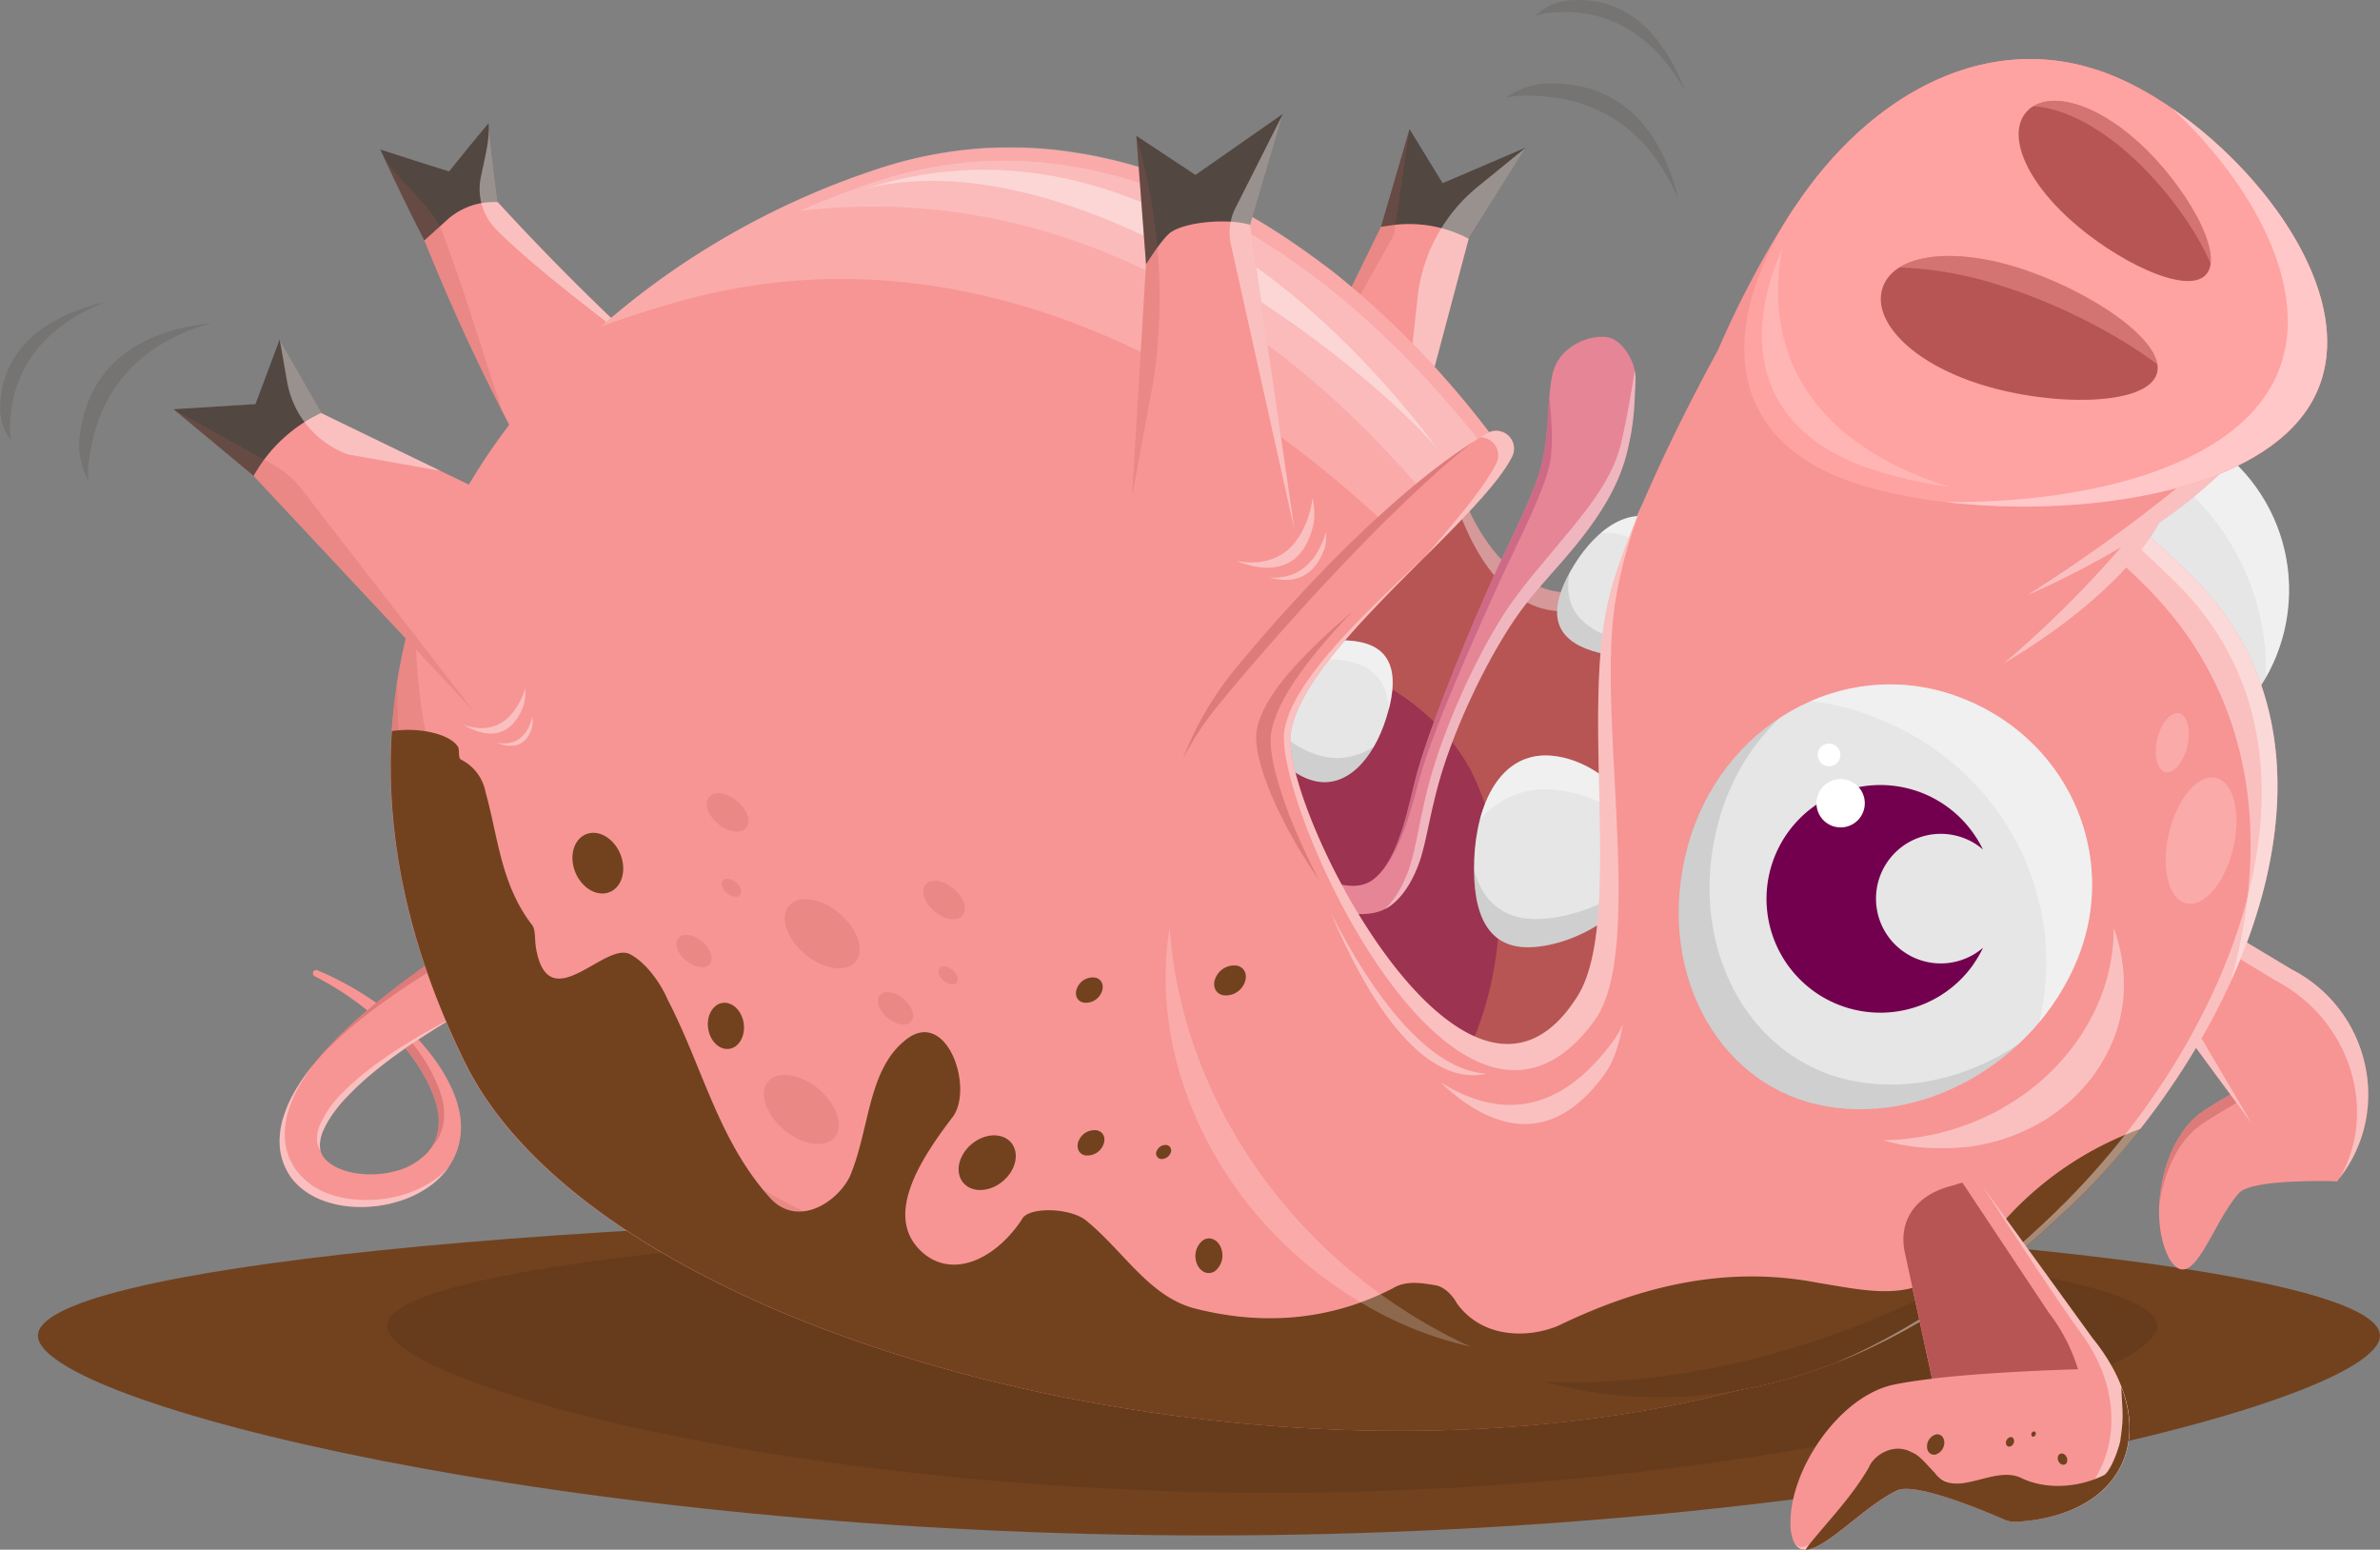 <svg xmlns="http://www.w3.org/2000/svg" xmlns:xlink="http://www.w3.org/1999/xlink" viewBox="0 0 569.39 370.71"><rect x="0" y="0" width="569.39" height="370.71" fill="#808080" stroke="none"/><defs><clipPath id="a" transform="translate(-15.31 -114.64)"><rect width="600" height="600" fill="none"/></clipPath></defs><g clip-path="url(#a)"><path d="M304.54,481.94c154.73,0,280.15-31.82,280.15-47.79s-125.42-28.89-280.15-28.89S24.39,418.19,24.39,434.15,149.82,481.94,304.54,481.94Z" transform="translate(-15.31 -114.64)" fill="#72421f"/><path d="M125.16,167.84l-8.31,4.32q-5.55-10.77-10.55-21.75,8.19,2.66,16.44,5.24,4.67-5.82,9.44-11.53.91,9.47,2.22,18.89Q129.78,165.4,125.16,167.84Z" transform="translate(-15.31 -114.64)" fill="#534741"/><path d="M134.4,163a591.69,591.69,0,0,0,44.53,43.71q-15.37,14.76-30.21,30.43a483.05,483.05,0,0,1-31.87-65l5.28-4.77A16.63,16.63,0,0,1,134.4,163Z" transform="translate(-15.31 -114.64)" fill="#f79594"/><path d="M130.31,157.19c.89-4.49,2.24-9.18,1.87-13.07q.91,9.47,2.22,18.89a591.69,591.69,0,0,0,44.53,43.71c-14.12-12.48-31.28-23.81-44.69-36.95A13.84,13.84,0,0,1,130.31,157.19Z" transform="translate(-15.31 -114.64)" fill="#fff" opacity="0.4"/><path d="M135.57,213.22q-10.36-20.15-18.72-41.06-5.55-10.77-10.55-21.75c3.33,7.32,10.65,11.43,14.36,18.61C125.51,181.17,130.26,197.49,135.57,213.22Z" transform="translate(-15.31 -114.64)" fill="#b75554" opacity="0.2"/><path d="M319.65,471.73c117,0,211.76-26.58,211.76-39.91s-94.81-24.14-211.76-24.14-211.76,10.8-211.76,24.14S202.7,471.73,319.65,471.73Z" transform="translate(-15.31 -114.64)" opacity="0.1"/><path d="M90.51,348.12l1.58.84a72.45,72.45,0,0,1,11.07,7.37c-1.74,1.48-3.46,3-5.14,4.6L96.92,362c-.73.71-1.45,1.44-2.16,2.18s-1.42,1.49-2.12,2.27c-1,1.16-2,2.36-3,3.61A52,52,0,0,0,86,375.41c-.28.48-.55,1-.82,1.48a28.24,28.24,0,0,0-2,4.85,19.3,19.3,0,0,0-.94,6.71q0,.53.09,1.05a14.72,14.72,0,0,0,1.13,4.15c.15.33.31.65.48,1A14.74,14.74,0,0,0,85,396.43c.21.28.44.55.67.81l.63.67.19.18c.18.17.35.33.54.49l.24.21.49.4.35.26.28.2c.29.21.59.4.89.59h0a19.72,19.72,0,0,0,2.75,1.39,24.74,24.74,0,0,0,6.75,1.61,30.42,30.42,0,0,0,13-1.6,25.54,25.54,0,0,0,5.94-3,19.5,19.5,0,0,0,4.91-4.81,16.41,16.41,0,0,0,2.69-6.44,18.25,18.25,0,0,0-.08-6.72,24,24,0,0,0-.85-3.15,28.49,28.49,0,0,0-1.2-2.9,39.33,39.33,0,0,0-3-5.29,50.84,50.84,0,0,0-4.78-6c3.43-2.27,7-4.43,10.58-6.51.81,1.54-3.7-7.19-5.91-13.27-4.39,3-8.71,6.14-12.91,9.49-.62.49-1.23,1-1.84,1.5h0a74.69,74.69,0,0,0-12.47-7.09l-1.65-.73A.79.79,0,0,0,90.51,348.12Zm5.15,32c.76-1,1.6-2,2.47-2.9a66.76,66.76,0,0,1,5.78-5.45c.69-.58,1.39-1.15,2.09-1.71,1.39-1.11,2.83-2.19,4.28-3.24l2-1.42a46.9,46.9,0,0,1,4.27,6.18,35.9,35.9,0,0,1,2.35,4.89,24.13,24.13,0,0,1,.82,2.49,16.1,16.1,0,0,1,.45,2.46,12.82,12.82,0,0,1-.33,4.74,10.56,10.56,0,0,1-2.09,4,15.64,15.64,0,0,1-8.08,4.69,22.94,22.94,0,0,1-9.78.35,16.18,16.18,0,0,1-4.31-1.43l-.62-.36a6.9,6.9,0,0,1-.63-.42l-.12-.09c-.17-.12-.33-.25-.49-.38l-.24-.23-.31-.3c-.17-.19-.33-.38-.47-.57a4.65,4.65,0,0,1-.87-2.74A7.38,7.38,0,0,1,92,387a12.58,12.58,0,0,1,.62-1.89c.14-.32.29-.65.45-1A24.78,24.78,0,0,1,95.66,380.13Z" transform="translate(-15.31 -114.64)" fill="#f79594"/><path d="M91.14,387.3a5.15,5.15,0,0,0,.91,2.74,5.18,5.18,0,0,1-.21-1.39,9.25,9.25,0,0,1,.82-3.57,28.53,28.53,0,0,1,5.47-7.85,72.18,72.18,0,0,1,7.87-7.16c2-1.62,4.13-3.16,6.29-4.66.87-.6,1.74-1.2,2.62-1.79l.49-.31q4.88-3.22,10-6.17-4.79,2.43-9.37,5.09c-.18.1-.35.19-.52.3-.94.55-1.88,1.12-2.81,1.69-2.31,1.43-4.56,2.9-6.72,4.46a67.88,67.88,0,0,0-8.37,7,25.84,25.84,0,0,0-5.71,7.91A9,9,0,0,0,91.14,387.3Z" transform="translate(-15.31 -114.64)" fill="#fff" opacity="0.4"/><path d="M86,375.41a31,31,0,0,0-2.86,6.33,18.68,18.68,0,0,0-.85,7.76,14.72,14.72,0,0,0,1.13,4.15,14,14,0,0,0,2.32,3.59,17,17,0,0,0,6.37,4.39,24.74,24.74,0,0,0,6.75,1.61,30.42,30.42,0,0,0,13-1.6,25.54,25.54,0,0,0,5.94-3,19.5,19.5,0,0,0,4.91-4.81l.06-.09a20.28,20.28,0,0,1-3.66,3.23,25.74,25.74,0,0,1-5.94,3,30.42,30.42,0,0,1-13,1.6A24.53,24.53,0,0,1,93.36,400,16.94,16.94,0,0,1,87,395.57,13.83,13.83,0,0,1,84.68,392a14.63,14.63,0,0,1-1.13-4.15,18.7,18.7,0,0,1,.85-7.76,30.67,30.67,0,0,1,2.86-6.32A46.93,46.93,0,0,1,90.48,369l-.87,1.08A52,52,0,0,0,86,375.41Z" transform="translate(-15.31 -114.64)" fill="#fff" opacity="0.4"/><path d="M118.91,376.48a24.13,24.13,0,0,1,.82,2.49,16.1,16.1,0,0,1,.45,2.46,12.82,12.82,0,0,1-.33,4.74,10.27,10.27,0,0,1-1.26,2.8c.16-.17.33-.33.48-.51a10.41,10.41,0,0,0,2.09-4,12.78,12.78,0,0,0,.33-4.73,15.88,15.88,0,0,0-.45-2.46,24.3,24.3,0,0,0-.82-2.5,35.79,35.79,0,0,0-2.35-4.88,45.89,45.89,0,0,0-3.87-5.68l-1.71,1.16a46.9,46.9,0,0,1,4.27,6.18A35.9,35.9,0,0,1,118.91,376.48Z" transform="translate(-15.31 -114.64)" fill="#b75554" opacity="0.4"/><path d="M120.07,343.53c-4.39,3-8.71,6.14-12.91,9.49-.62.49-1.23,1-1.84,1.5s-1.45,1.19-2.16,1.81c-1.74,1.48-3.46,3-5.14,4.6a85.42,85.42,0,0,0-8.41,9.12c-.54.71-1.08,1.43-1.6,2.18a55.61,55.61,0,0,1,4.59-5.51,92.64,92.64,0,0,1,10.26-9.19c2-1.59,4.08-3.1,6.16-4.55.85-.6,4-2.75,4.76-3.23q3.47-2.25,7-4.36C120.53,344.77,120.3,344.15,120.07,343.53Z" transform="translate(-15.31 -114.64)" fill="#b75554" opacity="0.4"/><polygon points="338.99 59.03 351.37 57.11 364.97 35.33 345.13 43.82 337.22 30.9 330.39 54.24 338.99 59.03" fill="#534741"/><path d="M366.68,171.75h0a30.56,30.56,0,0,0-18.47-3.22l-2.51.36-29.84,60.88,32,12.61Z" transform="translate(-15.31 -114.64)" fill="#f79594"/><polygon points="337.22 30.9 330.39 54.24 300.55 115.13 333.51 56.13 337.22 30.9" fill="#b75554" opacity="0.2"/><path d="M348.53,240l18.15-68.28h0L380.27,150l-11.41,9.29a39.73,39.73,0,0,0-14.41,26.49Z" transform="translate(-15.31 -114.64)" fill="#fff" opacity="0.4"/><path d="M461,437.21c15.25-6.38,23.28-13.63,26.15-21.76-36,25.25-80.47,36.05-125.78,10.05-60.46-34.69-78.78-110.12-43.61-153.37,11.64-14.32,34.66-39.69,54.81-52.79a218,218,0,0,0-38-39.44h0L332.06,178l-.05,0-2.39-1.79-.05,0q-3.68-2.7-7.45-5.18l0,0c-.79-.52-1.58-1-2.38-1.53l-.26-.16c-.76-.48-1.53-1-2.3-1.42l-.18-.11c-2.5-1.5-5-2.92-7.59-4.26l-.36-.18-2.16-1.1-.45-.22-2.24-1.07-.28-.14a122.84,122.84,0,0,0-18.82-7h0c-1.17-.32-2.34-.63-3.51-.92l-.15,0c-1.07-.26-2.16-.5-3.24-.73l-.45-.1c-1.08-.22-2.17-.43-3.26-.62l-.16,0q-3.46-.6-7-1l-.62-.06c-.94-.09-1.89-.17-2.83-.23l-.74-.06c-1.06-.06-2.12-.11-3.19-.14h-.22c-1.15,0-2.31,0-3.46,0l-.75,0c-.87,0-1.75,0-2.62.07l-1.11,0c-.79,0-1.59.09-2.38.15l-1.09.09a101,101,0,0,0-22.21,4.51c-77.28,24.83-152.59,106-99.63,214C162.28,441.69,349,484.09,461,437.21Z" transform="translate(-15.31 -114.64)" fill="#f79594"/><path d="M425.78,448.55c-114.45,6.84-253.83-40.3-288.09-103-17.44-31.93-24.07-61.18-22.79-87.24-10.18,31.78-8.67,69.12,11.57,110.37C158.74,434.48,313.58,475.41,425.78,448.55Z" transform="translate(-15.31 -114.64)" fill="#b75554" opacity="0.2"/><path d="M487.1,415.45l-.85.59.79-.44ZM461,437.21c7.61-3.18,13.42-6.59,17.69-10.2q-2.46,1.15-5.24,2.26c-113.86,45.55-305.84-.48-343.75-74.94-14-27.53-19.79-53.23-19.34-76.67-4.27,27.25-.11,57.87,16.16,91C162.28,441.69,349,484.09,461,437.21Z" transform="translate(-15.31 -114.64)" fill="#b75554" opacity="0.2"/><path d="M236.79,326.2c1.31-1.46,4.33-1,6.75,1.1s3.31,4.93,2,6.39-4.33,1-6.74-1.11S235.49,327.66,236.79,326.2Z" transform="translate(-15.31 -114.64)" fill="#b75554" opacity="0.2"/><path d="M243.24,346.72c1.14,1,1.56,2.31.95,3s-2,.46-3.16-.51-1.56-2.31-.95-3S242.11,345.75,243.24,346.72Z" transform="translate(-15.31 -114.64)" fill="#b75554" opacity="0.2"/><path d="M204.12,331.25c2.35-2.64,7.8-1.75,12.16,2s6,8.89,3.63,11.52-7.8,1.75-12.16-2S201.76,333.88,204.12,331.25Z" transform="translate(-15.31 -114.64)" fill="#b75554" opacity="0.2"/><ellipse cx="229.56" cy="355.83" rx="3" ry="4.87" transform="translate(-206.09 189.96) rotate(-50.22)" fill="#b75554" opacity="0.2"/><path d="M185,305.25c1.3-1.46,4.32-1,6.74,1.1s3.32,4.93,2,6.39-4.32,1-6.74-1.1S183.66,306.71,185,305.25Z" transform="translate(-15.31 -114.64)" fill="#b75554" opacity="0.2"/><path d="M191.42,325.77c1.13,1,1.55,2.31.94,3s-2,.45-3.16-.52-1.56-2.31-.94-3S190.28,324.8,191.42,325.77Z" transform="translate(-15.31 -114.64)" fill="#b75554" opacity="0.2"/><path d="M199.13,373.28c2.36-2.64,7.8-1.75,12.16,2s6,8.89,3.64,11.52-7.81,1.75-12.17-2S196.77,375.91,199.13,373.28Z" transform="translate(-15.31 -114.64)" fill="#b75554" opacity="0.2"/><path d="M183.36,339.91c2,1.75,2.81,4.17,1.7,5.4s-3.65.82-5.7-.93-2.81-4.17-1.7-5.4S181.32,338.16,183.36,339.91Z" transform="translate(-15.31 -114.64)" fill="#b75554" opacity="0.2"/><path d="M365.19,376.24l24.92,1a29.25,29.25,0,0,0,6.62-7.75c11.22-18.2,7.36-81.27,13.45-110.65.82-3.94,1.55-7.93,2.31-12-31.51,26.52-45.83-10-46.87-12.85-16.28,17.65-38.69,40.16-46.43,55.78l14.93,51.42C343,355.43,354.1,369.21,365.19,376.24Z" transform="translate(-15.31 -114.64)" fill="#b75554"/><path d="M363.92,235.82c2.06,5.44,14.64,42.71,47.86,14.81.23-1.26.47-2.52.71-3.8-31.51,26.52-45.83-10-46.87-12.85Z" transform="translate(-15.31 -114.64)" fill="#fff" opacity="0.4"/><path d="M367.21,299c-7-13.29-21.23-23-36.83-27.35l-12.52,13.48,26.19,90.25,16.32.63C376.12,356.12,378.19,319.88,367.21,299Z" transform="translate(-15.31 -114.64)" fill="#73004e" opacity="0.4"/><path d="M408.85,320.63c1.82-11.94-10.73-24.4-22.65-25.23s-17.69,11.49-18.2,24.82,3.28,21.56,13.86,21S407,332.6,408.85,320.63Z" transform="translate(-15.31 -114.64)" fill="#e6e6e6"/><path d="M381.86,341.25c9.23-.48,21.44-6.68,25.66-16.17-6.91,5.59-16,9-23.51,9.39-8.73.43-13.79-3.86-16.05-11.59C368,334.63,372,341.74,381.86,341.25Z" transform="translate(-15.31 -114.64)" opacity="0.1"/><path d="M419.27,265.57c5.78-7.34,2.09-20.51-5.61-25.62s-16.29,1-21.71,9.76-6,15.75,1.3,19.43S413.46,272.91,419.27,265.57Z" transform="translate(-15.31 -114.64)" fill="#e6e6e6"/><path d="M393.25,269.14c5.86,2.93,15.25,3.58,21.76,0a35.58,35.58,0,0,1-17.14-3.28c-6.23-3.13-8.25-8-7.09-14.14C386.48,259.53,386.49,265.74,393.25,269.14Z" transform="translate(-15.31 -114.64)" opacity="0.1"/><path d="M386.71,303.53c7.6.53,15.37,4.26,21.55,9.73-2.76-9.23-12.61-17.2-22.06-17.86-9-.63-14.5,6.25-16.87,15.41A20.26,20.26,0,0,1,386.71,303.53Z" transform="translate(-15.31 -114.64)" fill="#fff" opacity="0.4"/><path d="M317,278c-3.75,8.41,3,20.09,11.56,23.1s15.31-4.89,18.36-14.58,1.93-16.49-5.95-18.23S320.78,269.6,317,278Z" transform="translate(-15.31 -114.64)" fill="#e6e6e6"/><path d="M341,268.31c-6.88-1.5-17.09.59-22.11,6.71a32.92,32.92,0,0,1,19.17-2.16c6.5,1.43,9.35,5.6,9.46,11.74C349.81,276,348.33,269.93,341,268.31Z" transform="translate(-15.31 -114.64)" fill="#fff" opacity="0.4"/><path d="M329.84,295c-5.48-1.92-10.44-6.22-13.87-11.49.17,7.34,5.8,15.18,12.61,17.57,6.49,2.27,11.91-1.68,15.49-7.93A15.42,15.42,0,0,1,329.84,295Z" transform="translate(-15.31 -114.64)" opacity="0.1"/><path d="M407.21,244.43c6.89,4.56,11.2,14.3,10.45,22.83a14.3,14.3,0,0,0,1.61-1.69c5.78-7.34,2.09-20.51-5.61-25.62-5.15-3.42-10.71-1.81-15.44,2.25A13.08,13.08,0,0,1,407.21,244.43Z" transform="translate(-15.31 -114.64)" fill="#fff" opacity="0.4"/><path d="M345.19,332.71c5-1.56,8.68-7.77,10.38-14.08,1.28-4.76,1.81-8.7,3.66-15.68,3.27-12.32,10.78-28.82,18.47-40.18,3.36-4.95,7.94-9.93,11.27-13.73,7.08-8.11,13.2-16.56,15.52-25.93,1.8-7.23,1.78-10.73,2.1-17.44.23-4.59-3.14-9.27-5.95-10.17-4-1.27-12.57,1.48-14,9.06-1.33,7-.56,12.42-2.49,21-1.5,6.64-7.76,18.77-10.58,24.92-5.5,11.94-15.66,36.27-19.22,48.92-1.88,6.66-4.06,20.67-10.47,25.6-7.29,5.63-21.52-5.84-24.5-6.53-3.89-.91-18.34-8-14.3-3.06C310.88,322.5,333.45,336.38,345.19,332.71Z" transform="translate(-15.31 -114.64)" fill="#e68595"/><path d="M355,300.59c3.56-12.65,14.93-37.76,20.42-49.7,2.83-6.15,9.09-18.28,10.58-24.92,1.05-4.66.48-10.79,0-16.55-.45,5-.37,9.64-1.83,16.18s-7.76,18.77-10.58,24.92c-5.5,11.94-15.66,36.27-19.22,48.92-1.88,6.66-4.06,20.67-10.47,25.6C350.28,320.11,353.14,307.24,355,300.59Z" transform="translate(-15.31 -114.64)" fill="#73004e" opacity="0.2"/><path d="M355.57,318.63c1.28-4.76,1.81-8.7,3.66-15.68,3.27-12.32,10.78-28.82,18.47-40.18,3.36-4.95,7.94-9.93,11.27-13.73,7.08-8.11,13.2-16.56,15.52-25.93,1.8-7.23,1.78-10.73,2.1-17.44a9.57,9.57,0,0,0-.19-2.39c-1,6.6-2.32,13.41-3.24,17.31-2.28,9.71-9.6,17.66-16.69,26.27-3.33,4-7.93,9.33-11.28,14.55-7.69,12-15.15,29.2-18.36,42-1.81,7.23-2.31,11.3-3.57,16.22s-3.55,9.63-6.71,12.55C350.86,330,354,324.35,355.57,318.63Z" transform="translate(-15.31 -114.64)" fill="#fff" opacity="0.4"/><path d="M551,400c3.18-3.49,23.4-2.78,23.4-2.78,4.24-10.66,5.23-23.87-.07-33.55,0,0-21.65,9.77-32.13,16.91-9.25,6.29-13,24-8.39,34.18.13.28.26.55.4.83s.24.4.37.59C540,424.32,544.46,407.21,551,400Z" transform="translate(-15.31 -114.64)" fill="#f79594"/><path d="M542,383.61c6.85-4.66,22.81-13.26,33-18.65-.21-.43-.42-.85-.65-1.27,0,0-21.65,9.77-32.13,16.91-6.24,4.24-10,13.67-10.32,22.48C532.88,395.21,536.44,387.37,542,383.61Z" transform="translate(-15.31 -114.64)" fill="#b75554" opacity="0.4"/><path d="M574.42,397.24l.74-.93c12.6-16.41,6.83-40.31-11.57-49.76l-32.43-19.47-1.23,2.8.87.59-1.23,2.8a20.08,20.08,0,0,0,2.23,20l30.68,41.66Z" transform="translate(-15.31 -114.64)" fill="#f79594"/><path d="M532.86,347.56a22.79,22.79,0,0,1-3.25-14.38l0,.09a20.08,20.08,0,0,0,2.23,20l22.09,30Z" transform="translate(-15.31 -114.64)" fill="#fff" opacity="0.4"/><path d="M530.37,331.46l29.25,17.68c17.9,9.33,24.77,31.14,15.42,47.32l.12-.15c12.6-16.41,6.83-40.31-11.57-49.76l-32.43-19.47-1.23,2.8.87.59Z" transform="translate(-15.31 -114.64)" fill="#fff" opacity="0.4"/><circle cx="520.67" cy="255.78" r="42.25" transform="translate(188.4 626.98) rotate(-83.04)" fill="#e6e6e6"/><path d="M516.44,219.22a58.25,58.25,0,0,1,40.95,57.45,43.2,43.2,0,0,0,3.63-8.36,42.25,42.25,0,0,0-56.69-51.49A58.22,58.22,0,0,1,516.44,219.22Z" transform="translate(-15.31 -114.64)" fill="#fff" opacity="0.4"/><path d="M356.3,433.2c59.46,34.18,117.32,7.52,157.57-33.24s66.67-107.16,25.9-147.41c-3.08-3-6.42-6.22-10-9.44.77-1.14,1.48-2.28,2.1-3.42a115,115,0,0,0,14.59-11.75c9.06-3.71,16.47-8.81,20.91-15.5,17.7-26.69-18.37-68.62-47.37-80-28.62-11.23-56.76,4.48-74.5,30.56-.59.8-1.18,1.64-1.77,2.53a232.65,232.65,0,0,0-17.44,32.91c-10.45,19.14-22.24,43.72-26.1,59.5-6.73,27.5,3.42,77.56-7.4,94.92-26.6,42.67-71.37-45.52-68.64-63,3.12-19.88,45-50.34,52.91-66a4.27,4.27,0,0,0-5.9-5.65c-21.68,12.39-47.8,41-60.59,56.71C274.4,319.39,293.66,397.19,356.3,433.2Z" transform="translate(-15.31 -114.64)" fill="#f79594"/><path d="M491.48,410.64c-3,3-6.66,3.63-9.68,6.65-8.47,9.08-20,6.06-31.46,4.24-21.79-4.24-42.36.61-62.32,10.29-7.26,3-18.15,3-24.2-5.45-.61-1.21-2.42-3.63-4.84-4.23-3.63-.61-7.27-1.21-10.29.6-15.13,7.87-31.46,9.08-47.8,4.84-10.89-3-16.94-13.92-26-21.18-4.24-3-13.92-3-15.13,0-6.05,9.08-15.73,13.92-23,8.47-10.89-8.47-1.21-23,6.65-33.27,4.84-7.26-1.81-26-11.49-18.15-9.08,7.26-8.47,21.17-13.31,32.67-3,6.05-12.1,12.1-18.76,5.44-12.7-13.91-16.33-31.46-24.81-47.79-1.81-4.24-5.44-9.08-9.07-10.89-6.05-3-19.33,15.46-22.39-1.21-.45-2.46,0-4.84-1.21-6.05-7.26-9.69-7.86-20.58-10.89-31.47a11,11,0,0,0-6-7.86c-.6-.61-.19-2.38-.6-3-2.2-3.42-10.26-4.7-15.82-3.74-1.54,24.17,3.51,50.73,17.46,79.16,32.79,66.87,192.17,108.05,304.75,78.51,31.27-5.5,59.8-24.09,82.65-47.23a183.86,183.86,0,0,0,13.48-15.31A80.1,80.1,0,0,0,491.48,410.64Z" transform="translate(-15.31 -114.64)" fill="#72421f"/><path d="M377.06,223.91a4.27,4.27,0,0,0-5.9-5.65l-1.65,1a4.29,4.29,0,0,1,3.77,6.23c-3,6-9.93,14-17.42,22.74C365.26,238.82,373.88,230.18,377.06,223.91Z" transform="translate(-15.31 -114.64)" fill="#fff" opacity="0.4"/><path d="M306.62,283.52c10.9-13.39,39.46-46.12,61.08-63.16-20.94,13.28-45,39.74-57.13,54.61a78.08,78.08,0,0,0-12.29,21.26A72.6,72.6,0,0,1,306.62,283.52Z" transform="translate(-15.31 -114.64)" fill="#b75554" opacity="0.4"/><path d="M342.08,426.91a88.34,88.34,0,0,0,25,9.86q-5.07-2.32-10.16-5.24c-37.9-21.78-59.43-59.33-61.76-95C289.74,368.4,306.67,406.55,342.08,426.91Z" transform="translate(-15.31 -114.64)" fill="#fff" opacity="0.2"/><path d="M396.82,358.72c12-16.57.75-71,4.76-99a113.8,113.8,0,0,1,7-25.39,160.07,160.07,0,0,0-8.42,23.6c-6.73,27.5,3.42,77.56-7.4,94.92-26.6,42.67-71.37-45.52-68.64-63,1.92-12.2,18.43-28.39,32.73-42.69-15.19,14.3-32.39,30.33-34.26,42.25C319.89,306.89,364,404,396.82,358.72Z" transform="translate(-15.31 -114.64)" fill="#fff" opacity="0.4"/><g opacity="0.1"><path d="M510.85,403c-33.69,26.54-83,44.31-126.41,42.11C432.24,458.16,477.29,435.64,510.85,403Z" transform="translate(-15.31 -114.64)"/></g><path d="M319.41,290.1c1.33-8.49,9.73-18.9,19.52-29.27-11.59,10-21.64,20.09-23,28.71-1,6.63,5.27,21.78,15,35.7C323.2,310.63,318.46,296.14,319.41,290.1Z" transform="translate(-15.31 -114.64)" fill="#b75554" opacity="0.4"/><path d="M521.18,245.51c14.22-19-13.64-50.91-35.15-59.35s-34.43-14.26-47.56,5.53-32.39,56.38-21.65,71.59C432.19,285.05,498.4,276,521.18,245.51Z" transform="translate(-15.31 -114.64)" fill="#f79594"/><path d="M567.37,212.44c17.7-26.69-18.37-68.62-47.37-80s-57.49,4.89-75.19,31.57-17.89,53.68,11.11,65.06S549.68,239.12,567.37,212.44Z" transform="translate(-15.31 -114.64)" fill="#ffa2a1"/><path d="M460.12,225.84a97.15,97.15,0,0,0,21.42,5.25c-2.65-.86-5.16-1.78-7.51-2.75C446.57,217,437.42,196.62,441.72,174,432.05,196,435.91,216.34,460.12,225.84Z" transform="translate(-15.31 -114.64)" fill="#fff" opacity="0.2"/><path d="M557.47,209c-12.43,18.75-46,26.11-76.91,25.72,31.63,3.75,73.18-1.75,86.81-22.3,14.74-22.22-7.8-55-32.49-71.92C556,160.2,571,188.65,557.47,209Z" transform="translate(-15.31 -114.64)" fill="#fff" opacity="0.4"/><path d="M531.3,204.06c2.4-7.72-16.38-20.15-33.33-25.42s-29.93-2.7-32.32,5,6.69,17.69,23.64,23S528.9,211.79,531.3,204.06Z" transform="translate(-15.31 -114.64)" fill="#b75554"/><path d="M493.5,182.81c13.55,4.21,27.86,11.41,37.94,19-1.18-7.71-18.07-18.41-33.47-23.19-12.37-3.84-22.62-3.51-28.19,0A87.8,87.8,0,0,1,493.5,182.81Z" transform="translate(-15.31 -114.64)" fill="#ffa2a1" opacity="0.4"/><path d="M543.06,180.35c4.6-5-5-21.56-16.09-31.64s-22.19-12.43-26.79-7.38-.91,15.58,10.16,25.65S538.47,185.4,543.06,180.35Z" transform="translate(-15.31 -114.64)" fill="#b75554"/><path d="M525.31,152.09c8,7.3,15.4,17.38,18.86,25.63.86-6.76-7.62-20.29-17.2-29-10-9.08-20-11.88-25.24-8.66C508.26,140.37,516.8,144.35,525.31,152.09Z" transform="translate(-15.31 -114.64)" fill="#ffa2a1" opacity="0.4"/><path d="M512.34,344c10.15-25-2.55-53.6-29.41-63s-56.05,7.2-63.88,36.12,6.51,56.17,31,61.74S502.14,369.11,512.34,344Z" transform="translate(-15.31 -114.64)" fill="#e6e6e6"/><path d="M461.7,285.43c32.1,11.23,48.79,43.3,41.46,73.77A57,57,0,0,0,512.34,344c10.15-25-2.55-53.6-29.41-63a46.83,46.83,0,0,0-34.41,1.36A61.75,61.75,0,0,1,461.7,285.43Z" transform="translate(-15.31 -114.64)" fill="#fff" opacity="0.4"/><path d="M450.05,378.88c16.87,3.8,35.15-2.24,48.24-14.53-12.12,8.2-27,11.74-40.83,8.61-24.49-5.56-38.85-32.81-31-61.73A53.79,53.79,0,0,1,441,286.44a53.19,53.19,0,0,0-22,30.7C411.21,346.07,425.56,373.31,450.05,378.88Z" transform="translate(-15.31 -114.64)" opacity="0.1"/><path d="M487.55,345.12a27.37,27.37,0,0,0,2.18-3.76,15.5,15.5,0,1,1-1.29-24.5,14.93,14.93,0,0,1,1.26,1,27.23,27.23,0,1,0-2.15,27.3Z" transform="translate(-15.31 -114.64)" fill="#73004e"/><path d="M460.4,310.1a5.78,5.78,0,1,0-8,1.46A5.78,5.78,0,0,0,460.4,310.1Z" transform="translate(-15.31 -114.64)" fill="#fff"/><path d="M455.12,296.78a2.71,2.71,0,1,0-3.77.68A2.7,2.7,0,0,0,455.12,296.78Z" transform="translate(-15.31 -114.64)" fill="#fff"/><path d="M521,337.05c0,1.36-.09,2.71-.23,4.06a44.67,44.67,0,0,1-1.16,6.68c-.33,1.32-.73,2.63-1.18,3.92-.29.82-.61,1.62-.93,2.41-.12.29-.25.57-.38.86-.21.49-.43,1-.66,1.48s-.34.69-.52,1-.41.81-.62,1.21-.42.75-.63,1.12l-.6,1c-.24.4-.49.79-.74,1.18s-.38.59-.58.88-.56.83-.85,1.24l-.53.72c-.32.44-.65.87-1,1.29l-.43.53a52.63,52.63,0,0,1-6.58,6.77c-.58.5-1.18,1-1.79,1.46l-.54.42c-.51.4-1,.79-1.57,1.17l-.34.25c-.63.44-1.27.86-1.92,1.28l-.56.35c-.53.33-1.07.66-1.61,1l-.48.28c-.67.38-1.35.75-2,1.11L492,381l-1.69.82-.57.26c-.71.32-1.43.63-2.15.92l-.48.19c-.61.24-1.21.47-1.83.69l-.62.22c-.75.26-1.51.5-2.27.73l-.33.1c-.67.2-1.35.38-2,.56l-.65.17c-.76.19-1.53.37-2.3.53l-.09,0c-.8.16-1.6.3-2.4.44l-.67.1c-.7.11-1.41.21-2.12.29l-.36.05c-.82.09-1.63.17-2.45.23l-.65,0c-.69.05-1.37.08-2.06.1l-.52,0h0l1.8.48.52.13,1.74.39.25.05c.66.13,1.31.24,2,.34l.51.07c.54.08,1.09.16,1.63.22l.39,0c.64.07,1.29.12,1.93.16l.47,0,1.59.06h2.37l.4,0c.52,0,1,0,1.58-.08l.5,0c.63-.05,1.26-.1,1.88-.17l.28,0c.55-.06,1.09-.14,1.63-.22l.51-.09c.62-.1,1.24-.21,1.85-.33l.07,0c.59-.12,1.18-.26,1.76-.4l.51-.13,1.56-.43.26-.08c.58-.17,1.16-.36,1.73-.56l.49-.17,1.4-.53.37-.14,1.65-.71.44-.2,1.3-.63.42-.21c.52-.28,1-.56,1.56-.85l.37-.21,1.24-.75.42-.27c.5-.32,1-.65,1.48-1l.26-.19c.41-.29.81-.59,1.21-.89l.42-.33c.46-.36.92-.73,1.37-1.12a40.68,40.68,0,0,0,5.05-5.2c.11-.14.23-.27.33-.41.26-.32.51-.65.76-1l.41-.56.65-.94.45-.68c.19-.3.38-.6.56-.91s.31-.53.46-.8.33-.57.49-.86l.48-.93.39-.79q.27-.57.51-1.14c.1-.22.2-.43.29-.65.25-.61.49-1.23.71-1.86.35-1,.66-2,.91-3a34.43,34.43,0,0,0,.9-5.13c.1-1,.16-2.08.17-3.13v-1a37.06,37.06,0,0,0-.3-4.2c-.09-.7-.19-1.4-.32-2.1a41.67,41.67,0,0,0-1.13-4.7c-.1-.34-.2-.67-.31-1s-.2-.56-.29-.84Z" transform="translate(-15.31 -114.64)" fill="#fff" opacity="0.4"/><g opacity="0.2"><path d="M538.34,330.75c4.24,1,9.28-4.9,11.24-13.2s.12-15.83-4.13-16.83-9.28,4.9-11.24,13.19S534.09,329.74,538.34,330.75Z" transform="translate(-15.31 -114.64)" fill="#fff"/><path d="M538.62,293.15c.92-3.88,0-7.42-1.94-7.89s-4.35,2.3-5.27,6.19,0,7.42,1.94,7.89S537.7,297,538.62,293.15Z" transform="translate(-15.31 -114.64)" fill="#fff"/></g><path d="M399.17,371.63c2.1-2.9,3.49-7,4.37-11.85a23.64,23.64,0,0,1-2.16,3.7c-13.18,18.18-27.77,18.69-41.53,10C372.45,385.42,386.64,388.92,399.17,371.63Z" transform="translate(-15.31 -114.64)" fill="#fff" opacity="0.4"/><path d="M329.5,240.25a15.07,15.07,0,0,0-.22-6.52,13.43,13.43,0,0,1-.31,2.19c-2.76,11.28-9.63,14.37-17.91,12.92C319.41,252.07,326.89,251,329.5,240.25Z" transform="translate(-15.31 -114.64)" fill="#fff" opacity="0.4"/><path d="M319,252.79c5.41,1.5,10.54.3,13.11-6.72a9.27,9.27,0,0,0,.34-4.15,8.24,8.24,0,0,1-.38,1.42C329.34,250.73,324.46,253.16,319,252.79Z" transform="translate(-15.31 -114.64)" fill="#fff" opacity="0.4"/><path d="M494.65,273.37c16.56-9.83,30.8-22.05,37.22-33.67a115.05,115.05,0,0,0,14.59-11.77,87.71,87.71,0,0,1-10.38,3.47,381.91,381.91,0,0,1-35.82,25.65,204.27,204.27,0,0,0,22.52-11.54A255.87,255.87,0,0,1,494.65,273.37Z" transform="translate(-15.31 -114.64)" fill="#fff" opacity="0.4"/><path d="M524,250.36q2.19,2.08,4.25,4.13c26.43,26.09,30.22,60.71,20.84,94.71,15.3-33.83,17-70.68-9.33-96.65-3.08-3-6.42-6.22-10-9.44A64.07,64.07,0,0,1,524,250.36Z" transform="translate(-15.31 -114.64)" fill="#fff" opacity="0.4"/><path d="M333.71,333c9.49,22.62,22.82,41.76,37.26,38.48C357.43,370.76,344,353.41,333.71,333ZM513.87,400c40.24-40.76,66.67-107.16,25.9-147.41-3.08-3-6.42-6.22-10-9.44-.67,1-1.4,2-2.18,3,3,2.73,5.79,5.41,8.41,8,40.76,40.24,14.33,106.64-25.91,147.41-16,16.21-34.81,30.19-55.39,39C476.76,431.85,496.88,417.16,513.87,400Z" transform="translate(-15.31 -114.64)" fill="#fff" opacity="0.4"/><path d="M469.26,471.16c4.31-2,20.78,4.87,25.61,7a6.37,6.37,0,0,0,2.89.52h0c26.84-1.56,35.26-22.87,18.1-44l-28.41-39.22-3.41,1,.73,1.1-3.41,1c-8,2.33-11.95,8.34-10.35,15.75l6.52,30.15c-3.39.4-6.53.87-9.15,1.41-13,2.72-25.15,20.46-24.71,33.73,0,.37,0,.73.06,1.1s.08.55.14.82C446.12,492.84,458.79,476.08,469.26,471.16Z" transform="translate(-15.31 -114.64)" fill="#f79594"/><path d="M497.06,476.27a11.69,11.69,0,0,1-2.91-.52c-4.83-2.11-21.43-12.35-25.74-10.32-10.15,4.77-21.54,26.22-24.28,17,2.77,9.34,15-6.54,25.13-11.31,4.31-2,20.78,4.87,25.61,7a6.37,6.37,0,0,0,2.89.52h0c21.38-1.24,31.07-15,25.46-31.25C527.14,462.59,517.38,475.09,497.06,476.27Z" transform="translate(-15.31 -114.64)" fill="#fff" opacity="0.4"/><path d="M505.38,428.54l-20.59-31-3.41,1c-8,2.33-11.95,8.34-10.35,15.75l6.52,30.15c12.81-1.52,29.24-2.09,34.9-2.25A42.69,42.69,0,0,0,505.38,428.54Z" transform="translate(-15.31 -114.64)" fill="#b75554"/><path d="M515.88,434.66l-26.29-36.29c6.92,10.63,18.3,28,23.54,35.12,11.77,16,8.65,33.94-4.32,43.13C526.6,470.56,530.41,452.55,515.88,434.66Z" transform="translate(-15.31 -114.64)" fill="#fff" opacity="0.4"/><path d="M354.06,230.38a134.73,134.73,0,0,1,14.77-10.73C331.91,173,280,140.84,226.54,157.54a180,180,0,0,0-19.91,7.56C268.44,157.89,318.64,189.55,354.06,230.38Z" transform="translate(-15.31 -114.64)" fill="#fff" opacity="0.2"/><path d="M359.38,222.17c-33.63-44.61-82.83-79.33-136.13-62.67l-.53.17C272.9,147.59,340.63,200.36,359.38,222.17Z" transform="translate(-15.31 -114.64)" fill="#fff" opacity="0.4"/><path d="M179.21,186.37C240,169.94,299,195.9,345,238.32c8.72-8,17.8-15.25,26.21-20.06l.41-.19c-36.77-47.94-89.89-81.2-145.47-63.34a190.36,190.36,0,0,0-67,38C165.72,190.33,172.46,188.2,179.21,186.37Z" transform="translate(-15.31 -114.64)" fill="#fff" opacity="0.2"/><polygon points="286.98 60.2 299.06 53.72 306.92 27.24 286 41.85 271.86 32.49 274.18 63.19 286.98 60.2" fill="#534741"/><path d="M325,241.41l-10.63-73h0c-4.9-1.51-14.82-.85-18.81,1.68-2.08,1.33-6.08,7.79-6.08,7.79l-4.34,72Z" transform="translate(-15.31 -114.64)" fill="#f79594"/><path d="M325,241.41l-10.63-73,7.85-26.49-11.34,22.46a13.06,13.06,0,0,0-1.09,8.73Z" transform="translate(-15.31 -114.64)" fill="#fff" opacity="0.4"/><path d="M291.41,204.87a137.27,137.27,0,0,0-3.82-56.2l-.43-1.53,2.32,30.7-3.36,55.7Z" transform="translate(-15.31 -114.64)" fill="#b75554" opacity="0.2"/><polygon points="70.69 110.44 60.73 113.86 41.53 97.9 61.12 96.67 66.91 81.22 76.86 98.78 70.69 110.44" fill="#534741"/><path d="M154.8,243.8l-26.22,40.91L76,228.5l0-.05a36.11,36.11,0,0,1,16.1-15h0Z" transform="translate(-15.31 -114.64)" fill="#f79594"/><path d="M128.58,284.71,76,228.5l-19.2-15.95,23.8,13.19a22.14,22.14,0,0,1,6.78,5.81Z" transform="translate(-15.31 -114.64)" fill="#b75554" opacity="0.2"/><path d="M98.57,223.35A22.72,22.72,0,0,1,84,206l-1.76-10.09,10,17.57,28.41,13.78Z" transform="translate(-15.31 -114.64)" fill="#fff" opacity="0.4"/><path d="M140.38,283.92a11.05,11.05,0,0,0,.57-4.7,9.9,9.9,0,0,1-.47,1.54c-3.24,7.78-8.52,9.23-14.29,7.27C131.82,291.28,137.3,291.32,140.38,283.92Z" transform="translate(-15.31 -114.64)" fill="#fff" opacity="0.4"/><path d="M134.06,292.29c3.65,1.44,7,1.06,8.48-3.43a5.81,5.81,0,0,0,.07-2.75,5,5,0,0,1-.19.92C140.88,291.75,137.72,293,134.06,292.29Z" transform="translate(-15.31 -114.64)" fill="#fff" opacity="0.4"/><path d="M34.27,219.86a18.48,18.48,0,0,0,2.18,9.85,17.53,17.53,0,0,1,0-3.62c2-19.54,13.82-29.78,29.43-34.16C49.62,193.62,36.17,201.28,34.27,219.86Z" transform="translate(-15.31 -114.64)" fill="#534741" opacity="0.2"/><path d="M40.41,186.9c-13.88,3.28-24.89,10.89-25.1,25.67A13,13,0,0,0,18,220a12.53,12.53,0,0,1-.3-2.84C17.88,201.65,27.28,192.2,40.41,186.9Z" transform="translate(-15.31 -114.64)" fill="#534741" opacity="0.2"/><path d="M385,134.59a18.62,18.62,0,0,0-9.49,3.46,17.81,17.81,0,0,1,3.59-.49c19.63-.59,31.34,9.78,37.74,24.68C413,146.36,403.62,134,385,134.59Z" transform="translate(-15.31 -114.64)" fill="#534741" opacity="0.2"/><path d="M418.43,136.35c-5.07-13.33-14.06-23.24-28.75-21.51a13.1,13.1,0,0,0-7.05,3.6,12.38,12.38,0,0,1,2.78-.67C400.85,116,411.45,124,418.43,136.35Z" transform="translate(-15.31 -114.64)" fill="#534741" opacity="0.2"/><path d="M303.06,411.37c1.58-1.07,3.52-.3,4.33,1.72a4.82,4.82,0,0,1-1.39,5.6c-1.58,1.07-3.52.3-4.33-1.72A4.83,4.83,0,0,1,303.06,411.37Z" transform="translate(-15.31 -114.64)" fill="#72421f"/><path d="M295.27,390.63a2.26,2.26,0,0,1-2.41,1.23,1.35,1.35,0,0,1-.73-2.06,2.27,2.27,0,0,1,2.41-1.23A1.35,1.35,0,0,1,295.27,390.63Z" transform="translate(-15.31 -114.64)" fill="#72421f"/><path d="M254.72,386.43c3.33.88,4.58,4.43,2.8,7.93s-5.93,5.63-9.26,4.76-4.59-4.43-2.8-7.94S251.39,385.55,254.72,386.43Z" transform="translate(-15.31 -114.64)" fill="#72421f"/><path d="M279.15,388.75A4.1,4.1,0,0,1,274.8,391c-1.56-.42-2.14-2.08-1.31-3.72a4.08,4.08,0,0,1,4.34-2.23C279.39,385.44,280,387.11,279.15,388.75Z" transform="translate(-15.31 -114.64)" fill="#72421f"/><path d="M507.76,462.79a1,1,0,0,1,1.58-.11,1.64,1.64,0,0,1,.39,1.92,1,1,0,0,1-1.57.1A1.63,1.63,0,0,1,507.76,462.79Z" transform="translate(-15.31 -114.64)" fill="#72421f"/><path d="M502.36,457.59a.77.77,0,0,1-.56.73c-.29.06-.53-.18-.52-.52a.76.76,0,0,1,.55-.73A.46.46,0,0,1,502.36,457.59Z" transform="translate(-15.31 -114.64)" fill="#72421f"/><path d="M478.47,457.79c1.15-.22,2,.68,2,2a3,3,0,0,1-2.14,2.81c-1.14.22-2.05-.68-2-2A2.94,2.94,0,0,1,478.47,457.79Z" transform="translate(-15.31 -114.64)" fill="#72421f"/><path d="M497.16,459.37a1.38,1.38,0,0,1-1,1.31c-.54.11-1-.32-.94-.94a1.37,1.37,0,0,1,1-1.31C496.75,458.32,497.18,458.75,497.16,459.37Z" transform="translate(-15.31 -114.64)" fill="#72421f"/><path d="M311.37,345.66c1.85.49,2.54,2.46,1.55,4.4a4.81,4.81,0,0,1-5.13,2.63c-1.85-.48-2.54-2.45-1.55-4.39A4.83,4.83,0,0,1,311.37,345.66Z" transform="translate(-15.31 -114.64)" fill="#72421f"/><path d="M192.26,356.77c-1.56-2.45-4.3-3-6.11-1.17s-2,5.26-.46,7.72,4.3,3,6.11,1.17S193.82,359.23,192.26,356.77Z" transform="translate(-15.31 -114.64)" fill="#72421f"/><path d="M153.24,316.15c1.83-2.92,5.59-3.06,8.41-.31s3.61,7.34,1.78,10.26-5.59,3.06-8.41.31S151.41,319.07,153.24,316.15Z" transform="translate(-15.31 -114.64)" fill="#72421f"/><path d="M278.75,352.23a4.07,4.07,0,0,1-4.34,2.23c-1.56-.41-2.15-2.07-1.31-3.71a4.06,4.06,0,0,1,4.34-2.23C279,348.93,279.59,350.59,278.75,352.23Z" transform="translate(-15.31 -114.64)" fill="#72421f"/><path d="M522.64,458.74c0,1.21-2.12,7.56-3.94,8.77-6.05,3-13.91,3.63-20,.61-6.66-3-15.73,5.44-20.57-1.21-1.82-1.82-3.63-4.24-5.45-4.84-4.23-2.42-9.07.6-10.28,3.63-4.24,7.26-9.68,12.7-14.52,18.75-.2.3-.4.6-.59.91,5-.17,14.08-10.51,21.93-14.2,4.31-2,20.78,4.87,25.61,7a6.37,6.37,0,0,0,2.89.52h0c21.83-1.27,31.48-15.6,25.08-32.28C523.09,452.69,523.42,453.29,522.64,458.74Z" transform="translate(-15.31 -114.64)" fill="#72421f"/></g></svg>